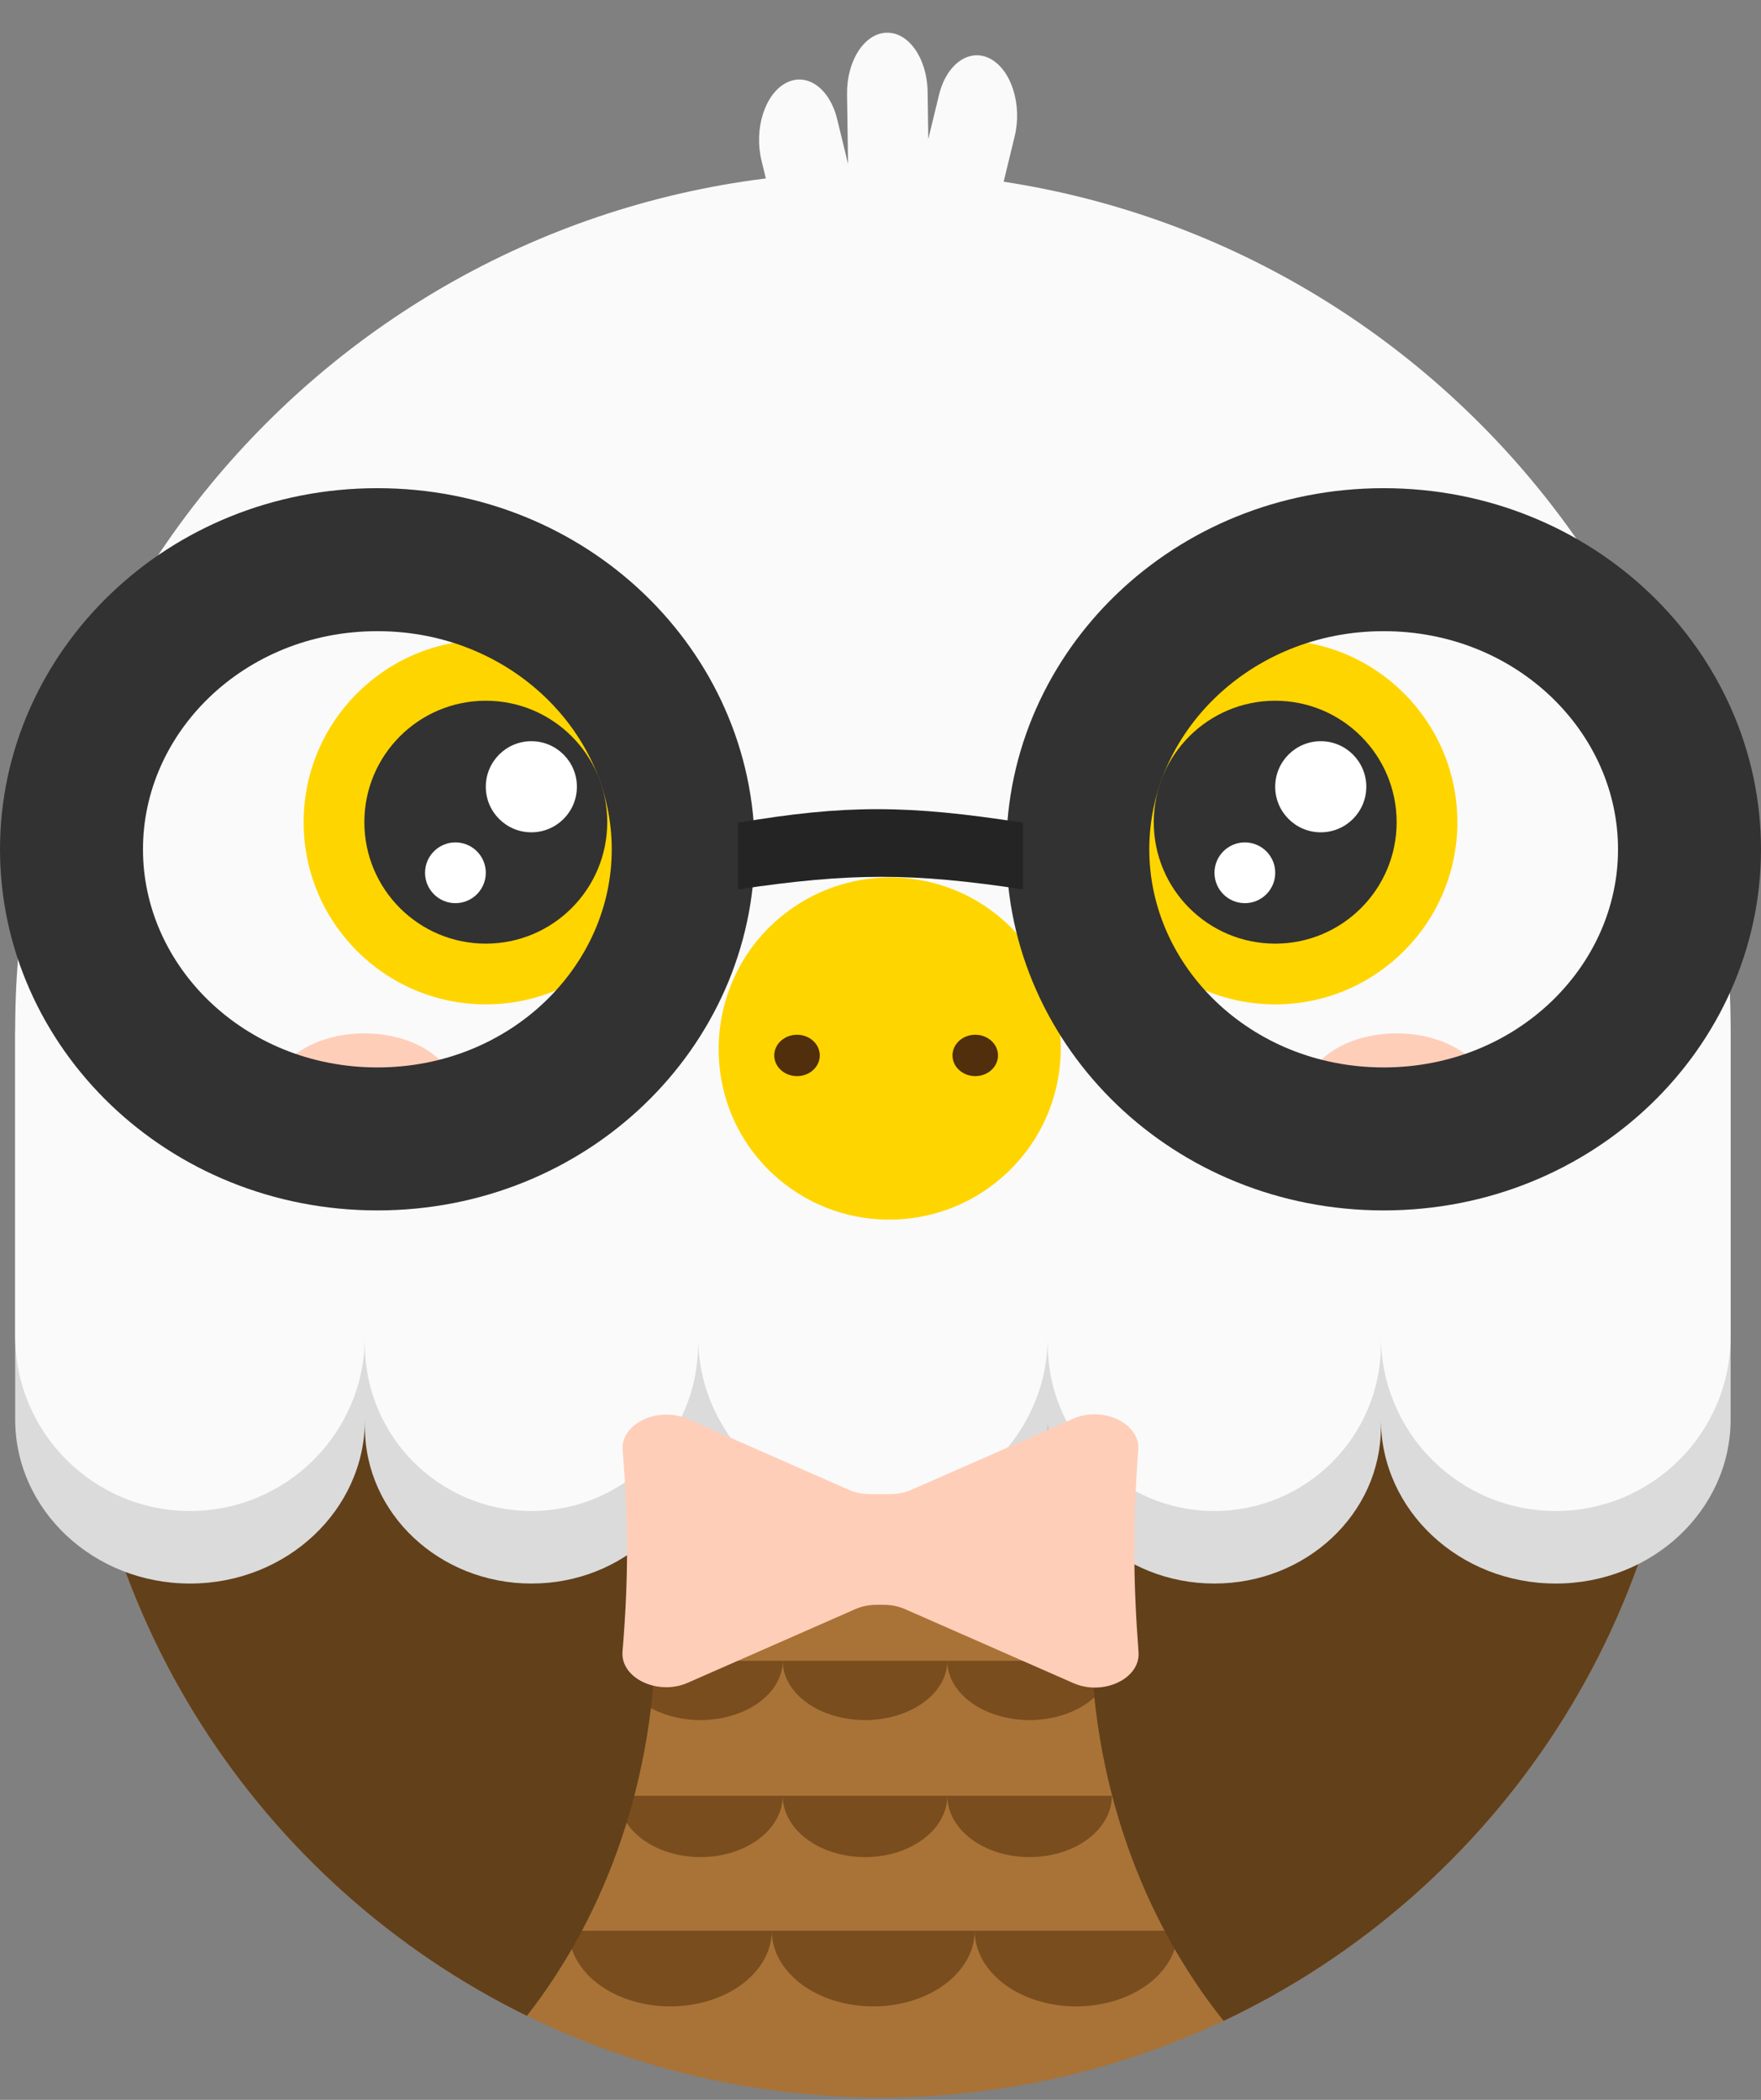 <svg width="52" height="62" viewBox="0 0 52 62" fill="none" xmlns="http://www.w3.org/2000/svg">
<rect x="0" y="0" width="52" height="62" fill="#808080" stroke="none"/>
<path d="M25.012 2.786C24.998 1.802 25.519 0.987 26.176 0.966C26.833 0.945 27.377 1.725 27.391 2.709L27.411 4.106L27.727 2.805C27.951 1.881 28.634 1.404 29.251 1.74C29.869 2.077 30.187 3.1 29.962 4.025L28.877 8.49C28.653 9.415 27.97 9.892 27.353 9.556C27.155 9.448 26.988 9.27 26.86 9.047C26.693 9.19 26.501 9.274 26.295 9.281C26.127 9.286 25.966 9.239 25.819 9.149C25.71 9.652 25.453 10.076 25.095 10.271C24.478 10.608 23.795 10.131 23.571 9.206L22.486 4.74C22.261 3.815 22.579 2.793 23.197 2.456C23.814 2.119 24.497 2.596 24.721 3.521L25.042 4.84L25.012 2.786Z" fill="#FAFAFA"/>
<path d="M2.241 38.172C2.241 51.294 12.878 61.931 26 61.931C39.121 61.931 49.758 51.294 49.758 38.172V31.896H2.241V38.172Z" fill="#A97337"/>
<g style="mix-blend-mode:multiply">
<path fill-rule="evenodd" clip-rule="evenodd" d="M23.113 53.022C23.113 53.26 23.05 53.495 22.928 53.715C22.806 53.935 22.627 54.135 22.402 54.303C22.176 54.471 21.908 54.605 21.613 54.696C21.319 54.786 21.003 54.833 20.684 54.833C20.364 54.833 20.049 54.786 19.754 54.696C19.459 54.605 19.191 54.471 18.965 54.303C18.74 54.135 18.561 53.935 18.439 53.715C18.317 53.495 18.254 53.26 18.254 53.022L20.684 53.022H23.113ZM27.973 53.022C27.973 53.26 27.91 53.495 27.788 53.715C27.666 53.935 27.487 54.135 27.261 54.303C27.035 54.471 26.767 54.605 26.473 54.696C26.178 54.786 25.862 54.833 25.543 54.833C25.224 54.833 24.908 54.786 24.613 54.696C24.318 54.605 24.05 54.471 23.825 54.303C23.599 54.135 23.42 53.935 23.298 53.715C23.176 53.495 23.113 53.26 23.113 53.022L25.543 53.022H27.973ZM32.647 53.715C32.769 53.495 32.832 53.26 32.832 53.022H30.402L27.973 53.022C27.973 53.26 28.035 53.495 28.157 53.715C28.28 53.935 28.459 54.135 28.684 54.303C28.91 54.471 29.178 54.605 29.473 54.696C29.767 54.786 30.083 54.833 30.402 54.833C30.721 54.833 31.037 54.786 31.332 54.696C31.627 54.605 31.895 54.471 32.12 54.303C32.346 54.135 32.525 53.935 32.647 53.715Z" fill="#4B2807" fill-opacity="0.5"/>
</g>
<g style="mix-blend-mode:multiply">
<path fill-rule="evenodd" clip-rule="evenodd" d="M23.113 49.037C23.113 49.267 23.05 49.494 22.928 49.707C22.806 49.919 22.627 50.112 22.402 50.275C22.176 50.437 21.908 50.566 21.613 50.654C21.319 50.742 21.003 50.788 20.684 50.788C20.364 50.788 20.049 50.742 19.754 50.654C19.459 50.566 19.191 50.437 18.965 50.275C18.74 50.112 18.561 49.919 18.439 49.707C18.317 49.494 18.254 49.267 18.254 49.037L20.684 49.037H23.113ZM27.973 49.037C27.973 49.267 27.91 49.494 27.788 49.707C27.666 49.919 27.487 50.112 27.261 50.275C27.035 50.437 26.767 50.566 26.473 50.654C26.178 50.742 25.862 50.788 25.543 50.788C25.224 50.788 24.908 50.742 24.613 50.654C24.318 50.566 24.05 50.437 23.825 50.275C23.599 50.112 23.42 49.919 23.298 49.707C23.176 49.494 23.113 49.267 23.113 49.037L25.543 49.037H27.973ZM32.647 49.707C32.769 49.494 32.832 49.267 32.832 49.037H30.402L27.973 49.037C27.973 49.267 28.035 49.494 28.157 49.707C28.28 49.919 28.459 50.112 28.684 50.275C28.91 50.437 29.178 50.566 29.473 50.654C29.767 50.742 30.083 50.788 30.402 50.788C30.721 50.788 31.037 50.742 31.332 50.654C31.627 50.566 31.895 50.437 32.12 50.275C32.346 50.112 32.525 49.919 32.647 49.707Z" fill="#4B2807" fill-opacity="0.5"/>
</g>
<g style="mix-blend-mode:multiply">
<path fill-rule="evenodd" clip-rule="evenodd" d="M19.793 57.007H22.789H25.786H28.782C28.782 57.6 28.466 58.168 27.904 58.587C27.343 59.006 26.58 59.241 25.786 59.241C24.991 59.241 24.229 59.006 23.667 58.587C23.107 58.169 22.791 57.603 22.789 57.013C22.788 57.304 22.71 57.593 22.561 57.862C22.41 58.133 22.19 58.379 21.911 58.587C21.633 58.794 21.303 58.959 20.939 59.071C20.576 59.183 20.186 59.241 19.793 59.241C19.399 59.241 19.009 59.183 18.646 59.071C18.282 58.959 17.952 58.794 17.674 58.587C17.395 58.379 17.175 58.133 17.024 57.862C16.873 57.591 16.796 57.3 16.796 57.007L19.793 57.007ZM34.547 57.862C34.698 57.591 34.775 57.3 34.775 57.007H31.779L28.782 57.007C28.782 57.3 28.86 57.591 29.01 57.862C29.161 58.133 29.382 58.379 29.66 58.587C29.938 58.794 30.269 58.959 30.632 59.071C30.996 59.183 31.385 59.241 31.779 59.241C32.172 59.241 32.562 59.183 32.926 59.071C33.289 58.959 33.62 58.794 33.898 58.587C34.176 58.379 34.397 58.133 34.547 57.862Z" fill="#4B2807" fill-opacity="0.5"/>
</g>
<path fill-rule="evenodd" clip-rule="evenodd" d="M9.482 31.896H2.241V38.172C2.241 47.548 7.672 55.655 15.559 59.52C17.923 56.491 19.364 52.46 19.364 48.034C19.364 40.539 15.228 34.175 9.482 31.896ZM36.131 59.669C44.185 55.866 49.758 47.67 49.758 38.172V31.896H42.09C36.343 34.175 32.207 40.539 32.207 48.034C32.207 52.533 33.697 56.624 36.131 59.669Z" fill="#62401A"/>
<path d="M25.776 7.215C12.03 7.215 0.842 17.497 0.458 30.317C0.452 30.419 0.448 30.521 0.448 30.624L0.448 41.907C0.448 44.585 2.76 46.756 5.612 46.756C8.464 46.756 10.776 44.585 10.776 41.907V37.658L10.776 42.138C10.776 44.689 12.978 46.756 15.694 46.756C18.41 46.756 20.612 44.689 20.612 42.138L20.612 37.658V41.907C20.612 44.585 22.924 46.756 25.776 46.756C28.628 46.756 30.94 44.585 30.94 41.907L30.94 42.138C30.94 44.689 33.142 46.756 35.858 46.756C38.574 46.756 40.776 44.689 40.776 42.138V41.917C40.781 44.591 43.091 46.756 45.94 46.756C48.791 46.756 51.103 44.585 51.103 41.907V30.624C51.103 30.521 51.1 30.419 51.093 30.317C50.709 17.497 39.521 7.215 25.776 7.215Z" fill="#DBDBDB"/>
<path fill-rule="evenodd" clip-rule="evenodd" d="M25.776 5.073C11.788 5.073 0.448 16.412 0.448 30.4L0.448 35.516L0.448 39.45C0.448 42.302 2.76 44.614 5.612 44.614C8.464 44.614 10.776 42.302 10.776 39.45V35.516H10.776V39.696C10.776 42.412 12.978 44.614 15.694 44.614C18.41 44.614 20.612 42.412 20.612 39.696V35.516H20.612V39.45C20.612 42.302 22.924 44.614 25.776 44.614C28.616 44.614 30.921 42.321 30.94 39.485V39.696C30.94 42.412 33.142 44.614 35.858 44.614C38.574 44.614 40.776 42.412 40.776 39.696V35.516H40.776V39.45C40.776 42.302 43.088 44.614 45.94 44.614C48.792 44.614 51.103 42.302 51.103 39.45V31.681C51.103 31.671 51.103 31.66 51.103 31.649V30.4C51.103 16.412 39.764 5.073 25.776 5.073Z" fill="#FAFAFA"/>
<path d="M26.915 43.987C26.722 44.072 26.503 44.116 26.279 44.116H25.7C25.477 44.116 25.257 44.072 25.064 43.987L20.313 41.898C19.422 41.507 18.32 42.041 18.385 42.822C18.562 44.953 18.559 46.633 18.382 48.764C18.317 49.544 19.418 50.077 20.308 49.686L25.25 47.514C25.443 47.428 25.662 47.384 25.886 47.384H26.094C26.317 47.384 26.536 47.428 26.73 47.514L31.696 49.696C32.581 50.085 33.677 49.56 33.619 48.784C33.458 46.638 33.451 44.951 33.612 42.806C33.671 42.028 32.572 41.5 31.686 41.89L26.915 43.987Z" fill="#FFCEB9"/>
<path d="M23.01 34.829C20.457 32.679 20.672 28.677 23.427 26.792C25.225 25.561 27.618 25.619 29.349 26.942C31.822 28.833 31.997 32.502 29.73 34.635C27.864 36.391 24.97 36.479 23.01 34.829Z" fill="#FFD500"/>
<ellipse cx="23.535" cy="31.163" rx="0.672" ry="0.611" fill="#512E0C"/>
<ellipse cx="28.798" cy="31.163" rx="0.672" ry="0.611" fill="#512E0C"/>
<circle cx="14.345" cy="24.276" r="5.379" fill="#FFD500"/>
<circle cx="14.345" cy="24.276" r="3.586" fill="#323232"/>
<circle cx="15.69" cy="23.23" r="1.345" fill="white"/>
<circle cx="13.448" cy="25.77" r="0.897" fill="white"/>
<circle cx="37.655" cy="24.276" r="5.379" fill="#FFD500"/>
<circle cx="37.655" cy="24.276" r="3.586" fill="#323232"/>
<circle cx="39" cy="23.23" r="1.345" fill="white"/>
<circle cx="36.759" cy="25.77" r="0.897" fill="white"/>
<ellipse cx="10.758" cy="32.304" rx="2.69" ry="1.793" fill="#FFCEB9"/>
<ellipse cx="41.241" cy="32.304" rx="2.69" ry="1.793" fill="#FFCEB9"/>
<path d="M11.143 16.525C16.219 16.525 20.174 20.44 20.175 25.076C20.175 29.712 16.219 33.628 11.143 33.628C6.066 33.627 2.111 29.712 2.111 25.076C2.112 20.44 6.066 16.525 11.143 16.525Z" stroke="#323232" stroke-width="4.222"/>
<path d="M40.857 16.525C45.934 16.525 49.889 20.44 49.889 25.076C49.889 29.712 45.934 33.628 40.857 33.628C35.78 33.627 31.826 29.712 31.826 25.076C31.826 20.44 35.781 16.525 40.857 16.525Z" stroke="#323232" stroke-width="4.222"/>
<path d="M21.791 24.293C24.962 23.753 26.823 23.763 30.21 24.293V26.261C26.975 25.769 25.131 25.762 21.791 26.261V24.293Z" fill="#242424"/>
</svg>
